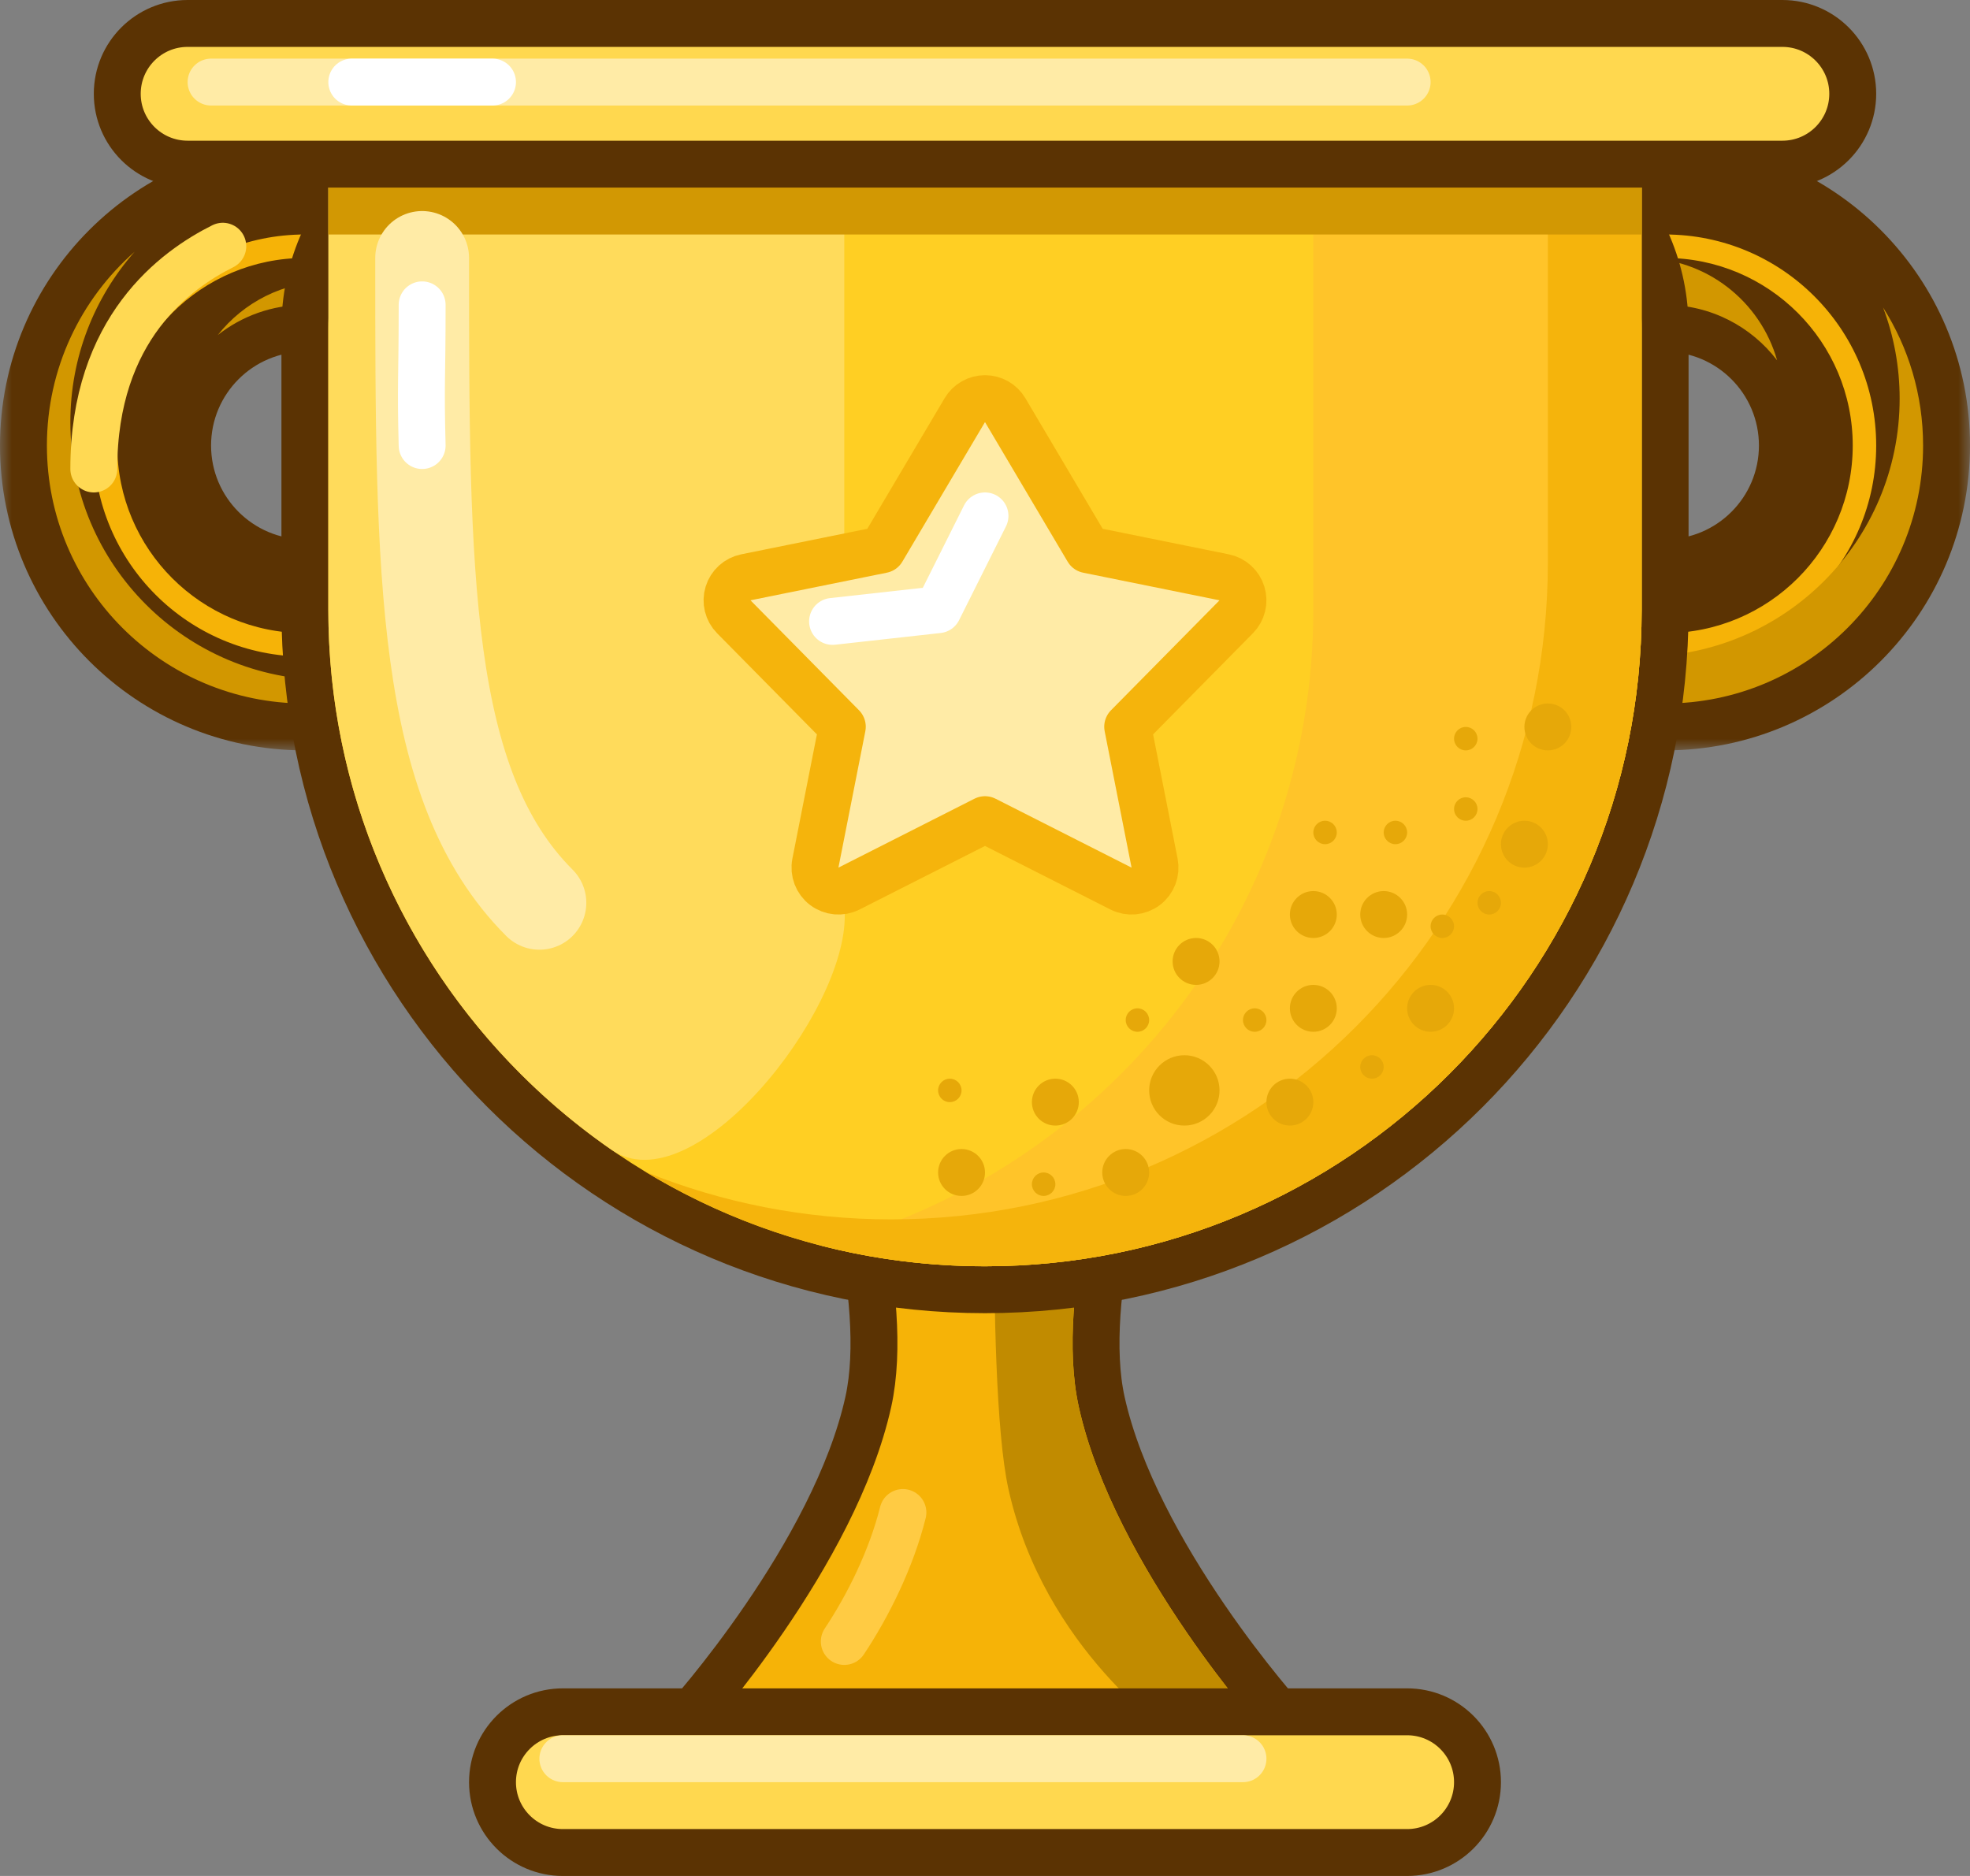 <svg width="84" height="80" viewBox="0 0 84 80" fill="none" xmlns="http://www.w3.org/2000/svg">
<rect x="0" y="0" width="84" height="80" fill="#808080" stroke="none"/>
<path d="M54 75C54.395 75 54.754 74.767 54.914 74.405C55.074 74.044 55.007 73.622 54.741 73.329C54.741 73.329 54.741 73.329 54.741 73.329L54.741 73.328L54.738 73.326L54.726 73.312L54.676 73.255C54.631 73.204 54.563 73.127 54.476 73.026C54.301 72.824 54.048 72.525 53.739 72.144C53.121 71.383 52.28 70.296 51.394 69.001C49.605 66.389 47.692 63.016 46.976 59.784C46.484 57.561 46.809 54.621 47.361 51.976C48.066 48.6 45.636 45 42 45C38.364 45 35.934 48.6 36.639 51.976C37.191 54.621 37.516 57.561 37.024 59.784C36.308 63.016 34.395 66.389 32.606 69.001C31.72 70.296 30.879 71.383 30.261 72.144C29.951 72.525 29.699 72.824 29.524 73.026C29.437 73.127 29.369 73.204 29.324 73.255L29.274 73.312L29.262 73.326L29.259 73.328L29.259 73.329C29.259 73.329 29.259 73.329 29.259 73.329L29.259 73.329C28.993 73.622 28.926 74.044 29.086 74.405C29.246 74.767 29.605 75 30 75H54Z" fill="#F6B307" stroke="#5B3303" stroke-width="2" stroke-linejoin="round"/>
<path fill-rule="evenodd" clip-rule="evenodd" d="M50 74H54C54 74 47.516 66.842 46 60C45.459 57.559 45.824 54.444 46.382 51.772C46.977 48.924 44.91 46 42 46C41.342 46 40.727 46.149 40.177 46.414C41.643 47.11 42.382 48.745 42.382 51.772C42.382 55.581 42.459 61.059 43 63.5C44.516 70.342 50 74 50 74Z" fill="#C18B00"/>
<path d="M36 70C37 68.5 38 66.5 38.5 64.5" stroke="#FFCB43" stroke-width="2" stroke-linecap="round" stroke-linejoin="round"/>
<mask id="path-4-outside-1_201_5479" maskUnits="userSpaceOnUse" x="58" y="6" width="26" height="26" fill="black">
<rect fill="white" x="58" y="6" width="26" height="26"/>
<path fill-rule="evenodd" clip-rule="evenodd" d="M71 30C77.075 30 82 25.075 82 19C82 12.925 77.075 8 71 8C64.925 8 60 12.925 60 19C60 25.075 64.925 30 71 30ZM71 25C74.314 25 77 22.314 77 19C77 15.686 74.314 13 71 13C67.686 13 65 15.686 65 19C65 22.314 67.686 25 71 25Z"/>
</mask>
<path fill-rule="evenodd" clip-rule="evenodd" d="M71 30C77.075 30 82 25.075 82 19C82 12.925 77.075 8 71 8C64.925 8 60 12.925 60 19C60 25.075 64.925 30 71 30ZM71 25C74.314 25 77 22.314 77 19C77 15.686 74.314 13 71 13C67.686 13 65 15.686 65 19C65 22.314 67.686 25 71 25Z" fill="#F6B307"/>
<path d="M80 19C80 23.971 75.971 28 71 28V32C78.18 32 84 26.18 84 19H80ZM71 10C75.971 10 80 14.029 80 19H84C84 11.82 78.18 6 71 6V10ZM62 19C62 14.029 66.029 10 71 10V6C63.82 6 58 11.82 58 19H62ZM71 28C66.029 28 62 23.971 62 19H58C58 26.18 63.82 32 71 32V28ZM75 19C75 21.209 73.209 23 71 23V27C75.418 27 79 23.418 79 19H75ZM71 15C73.209 15 75 16.791 75 19H79C79 14.582 75.418 11 71 11V15ZM67 19C67 16.791 68.791 15 71 15V11C66.582 11 63 14.582 63 19H67ZM71 23C68.791 23 67 21.209 67 19H63C63 23.418 66.582 27 71 27V23Z" fill="#5B3303" mask="url(#path-4-outside-1_201_5479)"/>
<path fill-rule="evenodd" clip-rule="evenodd" d="M81 17C81 23.075 76.075 28 70 28C66.091 28 62.658 25.961 60.707 22.888C62.278 27.044 66.294 30 71 30C77.075 30 82 25.075 82 19C82 16.834 81.374 14.815 80.293 13.112C80.75 14.321 81 15.631 81 17ZM65.225 20.634C65.078 20.114 65 19.566 65 19C65 15.686 67.686 13 71 13C72.948 13 74.679 13.928 75.775 15.366C75.063 12.847 72.747 11 70 11C66.686 11 64 13.686 64 17C64 18.366 64.456 19.625 65.225 20.634Z" fill="#D29700"/>
<mask id="path-7-outside-2_201_5479" maskUnits="userSpaceOnUse" x="0" y="6" width="26" height="26" fill="black">
<rect fill="white" y="6" width="26" height="26"/>
<path fill-rule="evenodd" clip-rule="evenodd" d="M13 30C19.075 30 24 25.075 24 19C24 12.925 19.075 8 13 8C6.925 8 2 12.925 2 19C2 25.075 6.925 30 13 30ZM13 25C16.314 25 19 22.314 19 19C19 15.686 16.314 13 13 13C9.686 13 7 15.686 7 19C7 22.314 9.686 25 13 25Z"/>
</mask>
<path fill-rule="evenodd" clip-rule="evenodd" d="M13 30C19.075 30 24 25.075 24 19C24 12.925 19.075 8 13 8C6.925 8 2 12.925 2 19C2 25.075 6.925 30 13 30ZM13 25C16.314 25 19 22.314 19 19C19 15.686 16.314 13 13 13C9.686 13 7 15.686 7 19C7 22.314 9.686 25 13 25Z" fill="#F6B307"/>
<path d="M22 19C22 23.971 17.971 28 13 28V32C20.18 32 26 26.18 26 19H22ZM13 10C17.971 10 22 14.029 22 19H26C26 11.82 20.18 6 13 6V10ZM4 19C4 14.029 8.029 10 13 10V6C5.82 6 0 11.82 0 19H4ZM13 28C8.029 28 4 23.971 4 19H0C0 26.18 5.82 32 13 32V28ZM17 19C17 21.209 15.209 23 13 23V27C17.418 27 21 23.418 21 19H17ZM13 15C15.209 15 17 16.791 17 19H21C21 14.582 17.418 11 13 11V15ZM9 19C9 16.791 10.791 15 13 15V11C8.582 11 5 14.582 5 19H9ZM13 23C10.791 23 9 21.209 9 19H5C5 23.418 8.582 27 13 27V23Z" fill="#5B3303" mask="url(#path-7-outside-2_201_5479)"/>
<path fill-rule="evenodd" clip-rule="evenodd" d="M21.262 26.262C19.325 27.966 16.783 29 14 29C7.925 29 3 24.075 3 18C3 15.217 4.034 12.675 5.738 10.738C3.446 12.754 2 15.708 2 19C2 25.075 6.925 30 13 30C16.292 30 19.246 28.554 21.262 26.262ZM9.287 14.287C10.308 13.481 11.598 13 13 13C16.314 13 19 15.686 19 19C19 20.402 18.519 21.692 17.713 22.713C19.106 21.614 20 19.912 20 18C20 14.686 17.314 12 14 12C12.088 12 10.386 12.894 9.287 14.287Z" fill="#D29700"/>
<path d="M22 5C17.029 5 13 9.029 13 14V26C13 42.016 25.984 55 42 55C58.016 55 71 42.016 71 26V14C71 9.029 66.971 5 62 5H22Z" fill="#FFCF23" stroke="#5B3303" stroke-width="2" stroke-linecap="round" stroke-linejoin="round"/>
<path fill-rule="evenodd" clip-rule="evenodd" d="M35 53.118C37.237 53.694 39.583 54 42 54C57.464 54 70 41.464 70 26V6H56V26C56 39.047 47.077 50.01 35 53.118Z" fill="#FFC429"/>
<path d="M14 6V26C14 35.546 18.777 43.976 26.07 49.03C29.54 51.434 36.127 43.189 36.019 38.97C36.006 38.48 36 37.99 36 37.5V6H14Z" fill="#FFDB5B"/>
<path fill-rule="evenodd" clip-rule="evenodd" d="M27.534 49.979C31.756 52.531 36.706 54 42 54C57.464 54 70 41.464 70 26V6H66V24C66 39.464 53.464 52 38 52C34.3 52 30.767 51.282 27.534 49.979Z" fill="#F5B40C"/>
<path d="M70 6H14V10H70V6Z" fill="#D29803"/>
<path d="M18 11C18 24.5 18 33.5 23 38.5" stroke="#FFEBA6" stroke-width="4" stroke-linecap="round" stroke-linejoin="round"/>
<path d="M18 13C18 16.26 17.93 16.258 18 19" stroke="white" stroke-width="2" stroke-linecap="round" stroke-linejoin="round"/>
<path d="M24 73C22.343 73 21 74.343 21 76C21 77.657 22.343 79 24 79H60C61.657 79 63 77.657 63 76C63 74.343 61.657 73 60 73H24Z" fill="#FFD84F" stroke="#5B3303" stroke-width="2" stroke-linejoin="round"/>
<path d="M8 1C6.343 1 5 2.343 5 4C5 5.657 6.343 7 8 7H76C77.657 7 79 5.657 79 4C79 2.343 77.657 1 76 1H8Z" fill="#FFD84F" stroke="#5B3303" stroke-width="2" stroke-linejoin="round"/>
<path d="M9 3.5H60" stroke="#FFEBA6" stroke-width="2" stroke-linecap="round" stroke-linejoin="round"/>
<path d="M24 75H53" stroke="#FFEBA6" stroke-width="2" stroke-linecap="round" stroke-linejoin="round"/>
<path d="M15 3.5H21" stroke="white" stroke-width="2" stroke-linecap="round" stroke-linejoin="round"/>
<circle cx="50.5" cy="46.5" r="1.5" fill="#E6A809"/>
<circle cx="56" cy="43" r="1" fill="#E6A809"/>
<circle cx="48" cy="50" r="1" fill="#E6A809"/>
<circle cx="45" cy="47" r="1" fill="#E6A809"/>
<circle cx="41" cy="50" r="1" fill="#E6A809"/>
<circle cx="65" cy="36" r="1" fill="#E6A809"/>
<circle cx="56" cy="39" r="1" fill="#E6A809"/>
<circle cx="66" cy="31" r="1" fill="#E6A809"/>
<circle cx="51" cy="41" r="1" fill="#E6A809"/>
<circle cx="55" cy="47" r="1" fill="#E6A809"/>
<circle cx="61" cy="43" r="1" fill="#E6A809"/>
<circle cx="59" cy="39" r="1" fill="#E6A809"/>
<circle cx="63.5" cy="38.5" r="0.5" fill="#E6A809"/>
<circle cx="62.5" cy="34.5" r="0.5" fill="#E6A809"/>
<circle cx="59.5" cy="35.5" r="0.5" fill="#E6A809"/>
<circle cx="62.5" cy="31.5" r="0.5" fill="#E6A809"/>
<circle cx="56.5" cy="35.5" r="0.5" fill="#E6A809"/>
<circle cx="40.5" cy="46.5" r="0.5" fill="#E6A809"/>
<circle cx="61.5" cy="39.5" r="0.5" fill="#E6A809"/>
<circle cx="58.5" cy="45.5" r="0.5" fill="#E6A809"/>
<circle cx="53.5" cy="43.5" r="0.5" fill="#E6A809"/>
<circle cx="48.5" cy="43.5" r="0.5" fill="#E6A809"/>
<circle cx="44.5" cy="50.5" r="0.5" fill="#E6A809"/>
<path d="M9.5 10.5C7.5 11.5 4 14 4 20" stroke="#FFD953" stroke-width="2" stroke-linecap="round" stroke-linejoin="round"/>
<path d="M31.801 24.62C31.442 24.693 31.151 24.957 31.044 25.308C30.936 25.66 31.03 26.041 31.288 26.302L35.916 30.992L34.769 36.806C34.695 37.182 34.841 37.566 35.146 37.797C35.451 38.028 35.861 38.065 36.202 37.892L42 34.954L47.798 37.892C48.139 38.065 48.549 38.028 48.854 37.797C49.159 37.566 49.305 37.182 49.231 36.806L48.084 30.992L52.712 26.302C52.97 26.041 53.064 25.66 52.956 25.308C52.849 24.957 52.559 24.693 52.199 24.62L46.384 23.442L42.861 17.491C42.681 17.186 42.353 17 42 17C41.647 17 41.319 17.186 41.139 17.491L39.264 20.657L37.616 23.442L31.801 24.62Z" fill="#FFEBA6" stroke="#F5B40C" stroke-width="2" stroke-linecap="round" stroke-linejoin="round"/>
<path d="M35.5 26.5L40 26L42 22" stroke="white" stroke-width="2" stroke-linecap="round" stroke-linejoin="round"/>
</svg>
